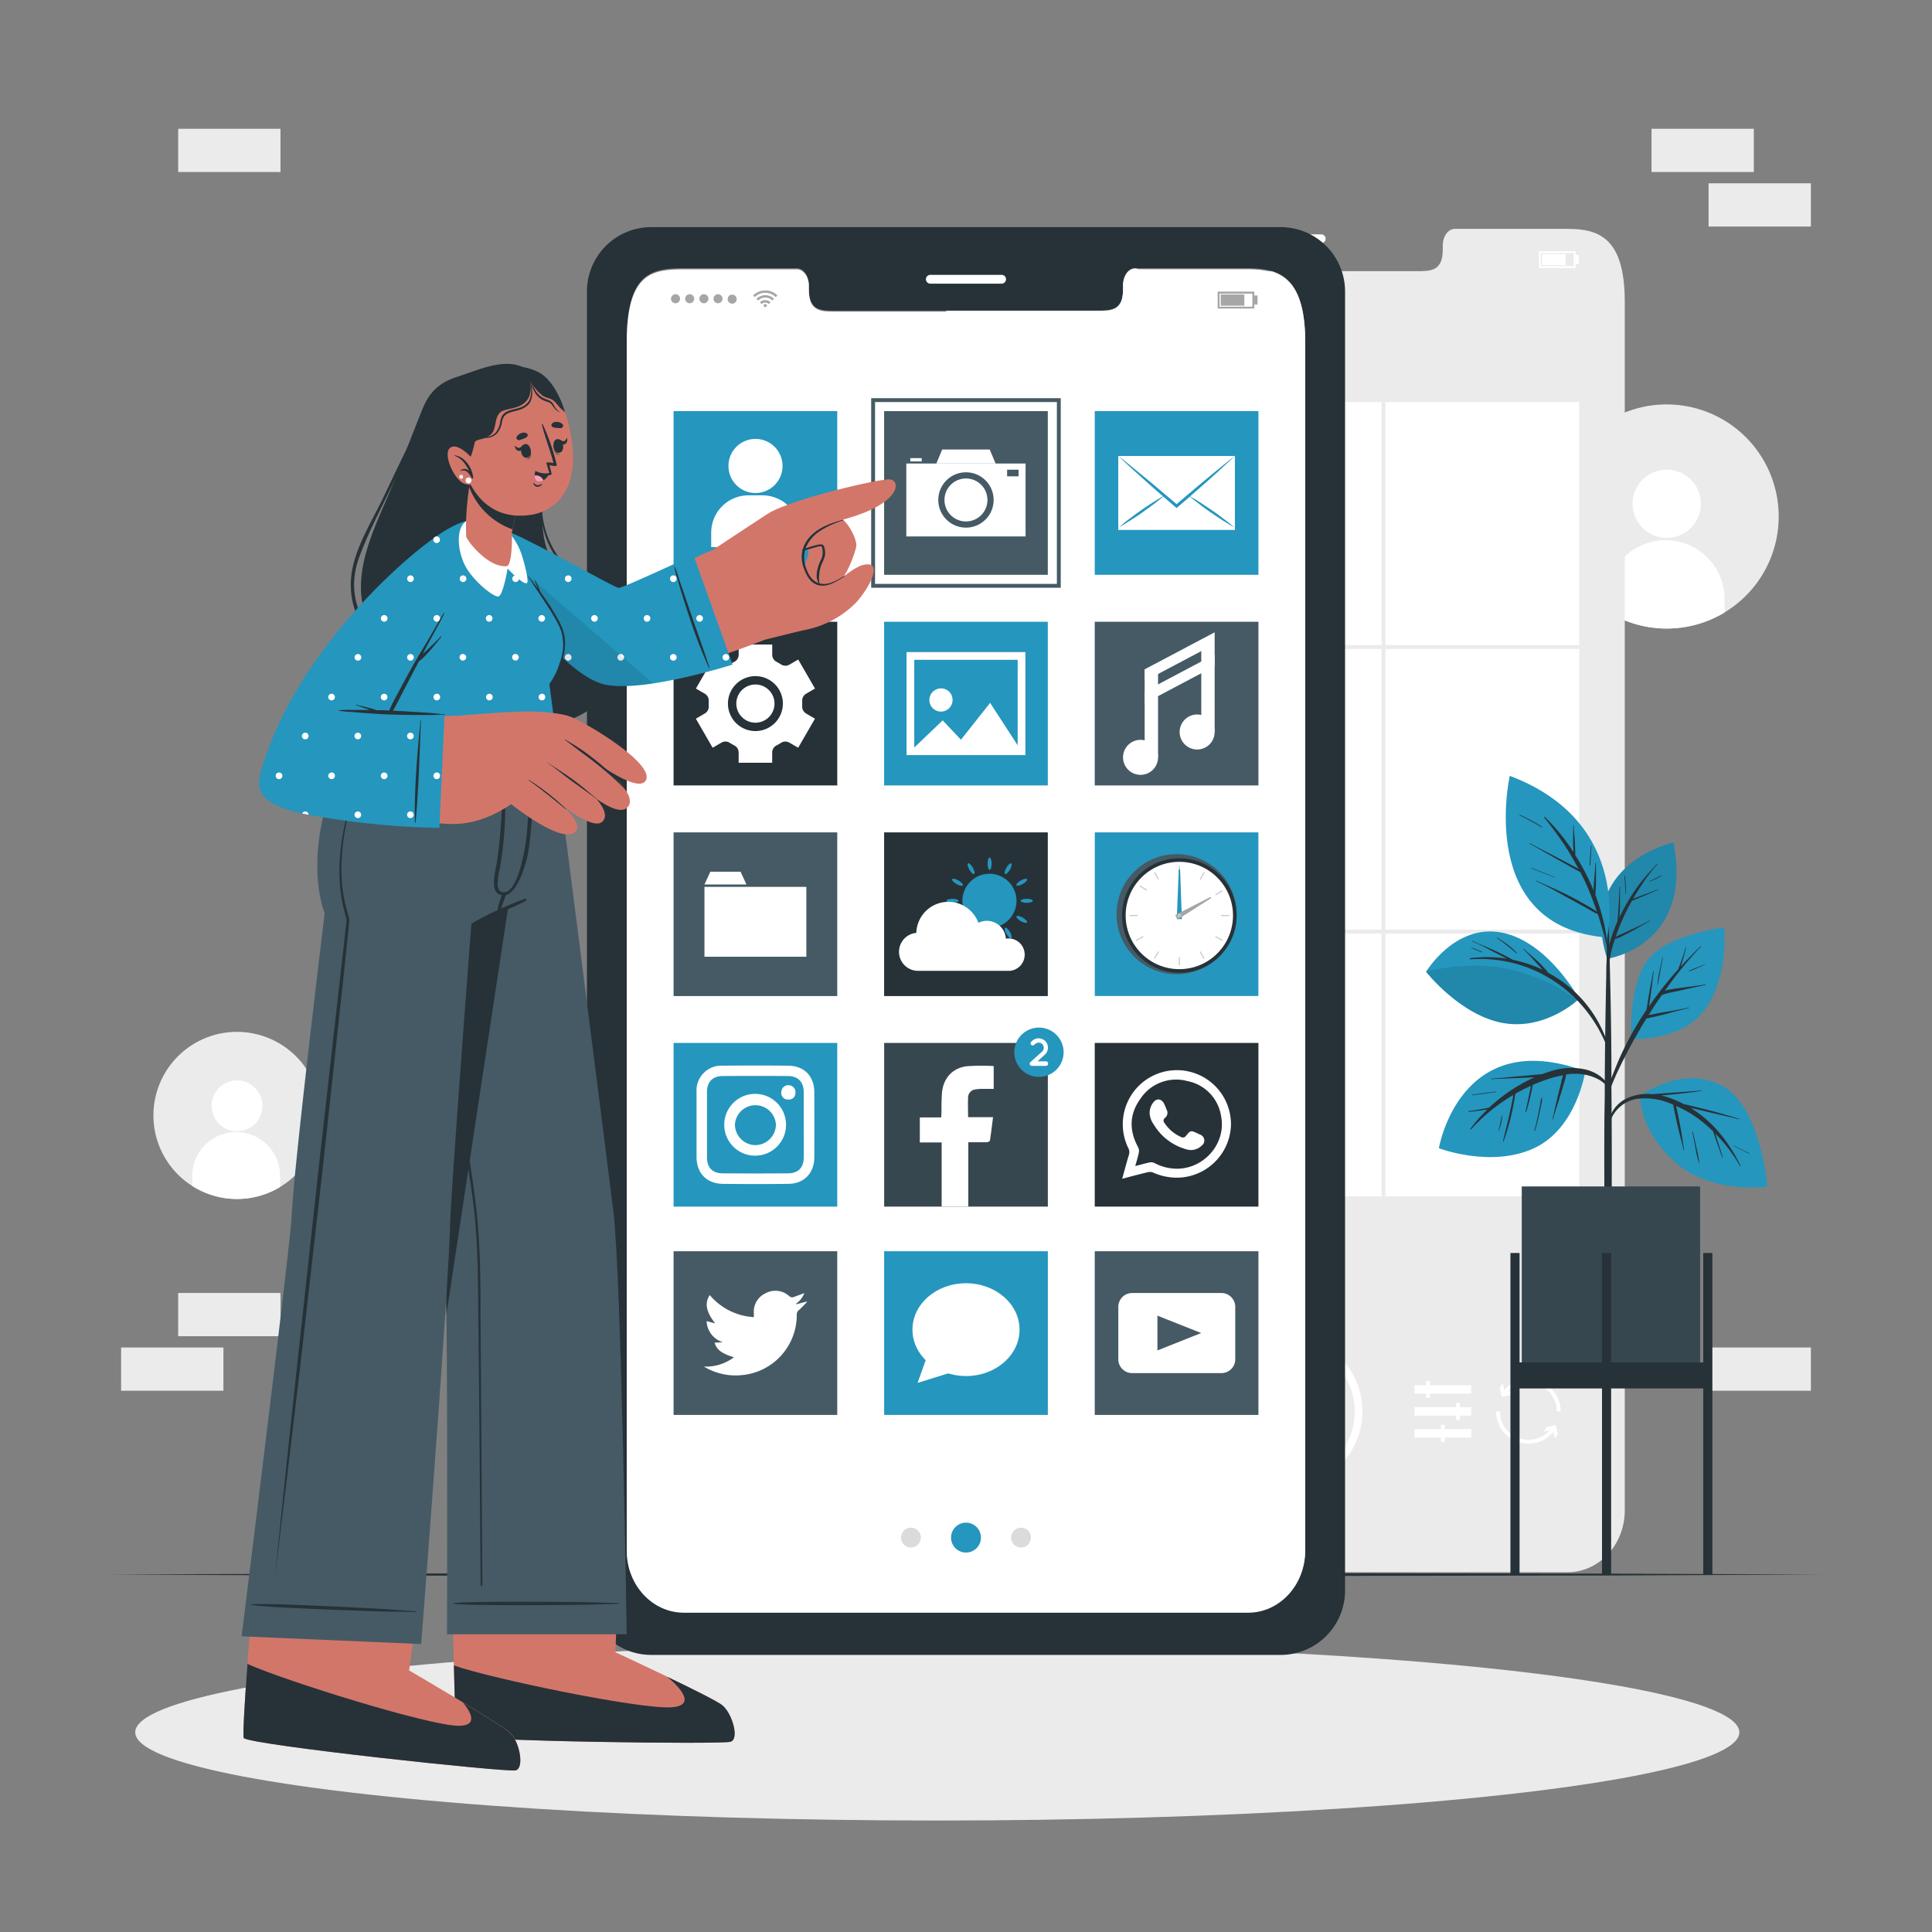 <svg xmlns="http://www.w3.org/2000/svg" viewBox="0 0 500 500"><rect x="0" y="0" width="500" height="500" fill="#808080" stroke="none"/><g id="freepik--background-complete--inject-254"><rect x="46.11" y="334.62" width="26.48" height="11.19" style="fill:#ebebeb"></rect><rect x="31.34" y="348.73" width="26.48" height="11.19" style="fill:#ebebeb"></rect><rect x="258.21" y="150.47" width="26.48" height="11.19" style="fill:#ebebeb"></rect><rect x="243.44" y="164.58" width="26.48" height="11.19" style="fill:#ebebeb"></rect><rect x="228.73" y="150.47" width="26.48" height="11.19" style="fill:#ebebeb"></rect><rect x="442.18" y="348.73" width="26.48" height="11.19" style="fill:#ebebeb"></rect><rect x="427.41" y="33.33" width="26.48" height="11.19" style="fill:#ebebeb"></rect><rect x="442.18" y="47.44" width="26.48" height="11.19" style="fill:#ebebeb"></rect><rect x="46.11" y="33.33" width="26.48" height="11.19" style="fill:#ebebeb"></rect><path d="M446.27,158.52a29,29,0,0,1-43.19-18.29,29,29,0,1,1,43.19,18.29Z" style="fill:#ebebeb"></path><path d="M440.18,130.47a8.83,8.83,0,1,1-8.72-8.93A8.84,8.84,0,0,1,440.18,130.47Z" style="fill:#fff"></path><path d="M446.31,154.88l0,3.64a29,29,0,0,1-30.49-.38l0-3.62a15.25,15.25,0,0,1,30.49.36Z" style="fill:#fff"></path><path d="M72.46,307.2a21.62,21.62,0,1,1,9.93-23.41A21.56,21.56,0,0,1,72.46,307.2Z" style="fill:#ebebeb"></path><path d="M67.92,286.27a6.58,6.58,0,1,1-6.5-6.66A6.59,6.59,0,0,1,67.92,286.27Z" style="fill:#fff"></path><path d="M72.49,304.48l0,2.72a21.6,21.6,0,0,1-22.74-.28l0-2.71a11.37,11.37,0,0,1,22.74.27Z" style="fill:#fff"></path><path d="M420.49,78.11V390.89c0,8.84-6.62,16-14.79,16h-146c-8.18,0-14.8-7.15-14.8-16V78.11c0-18,6.62-18.88,14.8-18.88H289c1.69,0,3.08,1.93,3.08,4.32v1c0,5.61,3.07,5.63,6.84,5.63h67.62c3.8,0,6.85,0,6.85-5.63v-1c0-2.39,1.37-4.32,3.1-4.32H405.7C413.87,59.23,420.49,61.62,420.49,78.11Z" style="fill:#ebebeb"></path><path d="M341.93,62.93H323.48a1.14,1.14,0,0,1-1.14-1.14h0a1.14,1.14,0,0,1,1.14-1.14h18.45a1.14,1.14,0,0,1,1.14,1.14h0A1.14,1.14,0,0,1,341.93,62.93Z" style="fill:#fff"></path><g id="freepik--u5Zjqx--inject-254"><path d="M284.36,66l-.28.28a1.21,1.21,0,0,0-.16.16,3.85,3.85,0,0,0-5.45,0l-.15-.16L278,66h0l0,0,.36-.31a4,4,0,0,1,.82-.53,4.32,4.32,0,0,1,1.1-.37l.55-.07h.48l.37,0a4.29,4.29,0,0,1,1,.24,3.51,3.51,0,0,1,.68.32,4.18,4.18,0,0,1,.65.45l.3.27Z" style="fill:#fff"></path><path d="M279.37,67.3l-.45-.44a3.22,3.22,0,0,1,4.55,0l-.45.44a2.6,2.6,0,0,0-3.65,0Z" style="fill:#fff"></path><path d="M282.57,67.75c-.14.15-.29.29-.44.44a1.31,1.31,0,0,0-.94-.38,1.27,1.27,0,0,0-.93.39l-.45-.45A1.94,1.94,0,0,1,282.57,67.75Z" style="fill:#fff"></path><path d="M281.6,68.6a.41.41,0,1,1-.41-.4A.4.4,0,0,1,281.6,68.6Z" style="fill:#fff"></path></g><path d="M256.81,66.83A1.17,1.17,0,1,1,258,68,1.16,1.16,0,0,1,256.81,66.83Z" style="fill:#fff"></path><path d="M260.47,66.83A1.17,1.17,0,1,1,261.64,68,1.17,1.17,0,0,1,260.47,66.83Z" style="fill:#fff"></path><path d="M264.14,66.83A1.17,1.17,0,1,1,265.3,68,1.16,1.16,0,0,1,264.14,66.83Z" style="fill:#fff"></path><path d="M267.8,66.83A1.17,1.17,0,1,1,269,68,1.17,1.17,0,0,1,267.8,66.83Z" style="fill:#fff"></path><path d="M271.47,66.83A1.17,1.17,0,1,1,272.63,68,1.16,1.16,0,0,1,271.47,66.83Z" style="fill:#fff"></path><path d="M407.76,69.37h-9.48V65h9.48Zm-9-.48h8.5V65.46h-8.5Z" style="fill:#fff"></path><rect x="399.07" y="65.73" width="6.11" height="2.9" style="fill:#fff"></rect><rect x="407.76" y="66" width="0.84" height="2.35" style="fill:#fff"></rect><circle cx="332.7" cy="365.27" r="14.87" style="fill:#fff"></circle><path d="M332.7,385.15a19.89,19.89,0,1,1,19.89-19.88A19.9,19.9,0,0,1,332.7,385.15Zm0-37.77a17.89,17.89,0,1,0,17.89,17.89A17.91,17.91,0,0,0,332.7,347.38Z" style="fill:#fff"></path><rect x="256.69" y="104.05" width="152.03" height="205.57" style="fill:#fff"></rect><rect x="306.87" y="104.05" width="1" height="205.57" style="fill:#ebebeb"></rect><rect x="357.55" y="104.05" width="1" height="205.57" style="fill:#ebebeb"></rect><rect x="256.69" y="166.95" width="152.03" height="1" style="fill:#ebebeb"></rect><rect x="256.69" y="240.6" width="152.03" height="1" style="fill:#ebebeb"></rect><circle cx="270.32" cy="365.27" r="8.31" transform="translate(-147.44 544.08) rotate(-76.67)" style="fill:#fff"></circle><rect x="366.06" y="358.5" width="14.7" height="2.18" style="fill:#fff"></rect><rect x="366.06" y="364.18" width="14.7" height="2.18" style="fill:#fff"></rect><rect x="366.06" y="369.85" width="14.7" height="2.18" style="fill:#fff"></rect><rect x="369.03" y="357.4" width="1" height="4.38" style="fill:#fff"></rect><rect x="376.84" y="363.08" width="1" height="4.38" style="fill:#fff"></rect><rect x="372.91" y="368.75" width="1" height="4.38" style="fill:#fff"></rect><path d="M403.91,365.27h-1a7.37,7.37,0,0,0-7.36-7.37,7.29,7.29,0,0,0-5.9,3l-.81-.6a8.37,8.37,0,0,1,15.07,5Z" style="fill:#fff"></path><polygon points="391.77 359.84 389.42 360.32 388.93 357.98 388.14 359.18 388.63 361.53 390.98 361.04 391.77 359.84" style="fill:#fff"></polygon><path d="M395.55,373.63a8.38,8.38,0,0,1-8.37-8.36h1a7.37,7.37,0,0,0,13.43,4.19l.82.57A8.4,8.4,0,0,1,395.55,373.63Z" style="fill:#fff"></path><polygon points="399.53 370.56 401.86 369.99 402.43 372.31 403.17 371.08 402.6 368.76 400.27 369.33 399.53 370.56" style="fill:#fff"></polygon></g><g id="freepik--Shadow--inject-254"><ellipse cx="242.57" cy="448.32" rx="207.57" ry="22.83" style="fill:#ebebeb"></ellipse></g><g id="freepik--Floor--inject-254"><polygon points="27.88 407.49 83.41 407.25 138.94 407.16 250 406.99 361.06 407.16 416.59 407.25 472.12 407.49 416.59 407.74 361.06 407.82 250 407.99 138.94 407.82 83.41 407.74 27.88 407.49" style="fill:#263238"></polygon></g><g id="freepik--Plant--inject-254"><path d="M415.93,248.13S438.31,245,433.08,218C433.08,218,408.07,223.59,415.93,248.13Z" style="fill:#2596BE"></path><path d="M415.93,248.13S438.31,245,433.08,218C433.08,218,408.07,223.59,415.93,248.13Z" style="opacity:0.1"></path><path d="M417.06,242.49c.44-1.37.95-2.71,1.52-4,0-.17.05-.34.06-.51l.09-1.11c.07-.81.12-1.62.16-2.42.1-1.62.2-3.23.23-4.85a.07.07,0,1,1,.13,0c0,1.62,0,3.24,0,4.85,0,.81-.08,1.62-.13,2.43,0,.17,0,.35,0,.53a48.23,48.23,0,0,1,4.49-7.67c.77-1.08,1.58-2.11,2.45-3.11s1.83-2,2.73-3c.06-.07.16,0,.1.1a40.18,40.18,0,0,0-4.32,5.73c-.68,1-1.32,2.09-1.93,3.16l.21-.08.8-.32c.6-.23,1.21-.47,1.82-.69l3.61-1.34c.07,0,.12.1,0,.12-1.19.48-2.36,1-3.54,1.49l-1.73.74-.88.37a3.16,3.16,0,0,1-.59.2c-.45.82-.9,1.63-1.31,2.46a58,58,0,0,0-2.74,6.45c0,.15-.1.31-.16.46a12.38,12.38,0,0,1,1.84-.88l2.31-1.06c1.57-.72,3.13-1.45,4.64-2.3.07,0,.14.08.06.12-1.54.84-3,1.73-4.58,2.57-.77.42-1.55.82-2.34,1.21a7.22,7.22,0,0,1-2.1.84,26.52,26.52,0,0,0-1.47,6.35c-.25,3-.22,6.13-.29,9.2,0,.05-.08.05-.08,0-.22-2.77-.35-5.58-.36-8.37A24.23,24.23,0,0,1,417.06,242.49Z" style="fill:#263238"></path><path d="M420.51,226.6a27.07,27.07,0,0,1,.22,4.76,0,0,0,1,1-.07,0c-.09-1.58-.1-3.15-.29-4.73C420.36,226.55,420.5,226.51,420.51,226.6Z" style="fill:#263238"></path><path d="M426.91,228a17,17,0,0,0,2.87-1.41.07.07,0,1,1,.07.12,11.13,11.13,0,0,1-2.91,1.39A.05.05,0,0,1,426.91,228Z" style="fill:#263238"></path><path d="M415.21,291c0-2.47.07-4.94.1-7.42,0-8.21.11-16.43.26-24.64q.18-9.78.45-19.56a.11.11,0,0,1,.06-.09l0-5.34s.05-.07.11-.07.1,0,.1.07c0,1.79,0,3.57,0,5.35,0,0,.05,0,.05.08.33,11.61.62,23.22.69,34.83,0,2.36,0,4.72,0,7.08q.12,11.35.09,22.7c0,1.21,0,2.41,0,3.62,0,6.92-.07,13.85-.07,20.77,0,.38-.41.56-.85.58s-1-.18-1-.61c0-7.63,0-15.27,0-22.91Q415.17,298.26,415.21,291Z" style="fill:#263238"></path><path d="M424.56,283.52s10.77-8,21-2.59,11.82,26.17,11.82,26.17-15,2.15-24.46-6.85C423.81,291.58,424.56,283.52,424.56,283.52Z" style="fill:#2596BE"></path><path d="M421.63,284a12.79,12.79,0,0,1,6.23-.81,8.43,8.43,0,0,1,1.32-.13l1.52-.12,3.14-.22c2.12-.16,4.25-.29,6.37-.5.08,0,.1.13,0,.14-2.1.26-4.19.56-6.29.77-1.08.11-2.17.23-3.25.3l-.79.08q.48.11,1,.24a25.09,25.09,0,0,1,4.88,2c.84.15,1.69.39,2.52.58,1.33.32,2.66.66,4,1,2.62.68,5.2,1.45,7.8,2.21.08,0,0,.15,0,.13-2.59-.64-5.2-1.22-7.8-1.84l-3.78-.9-1-.23a31.46,31.46,0,0,1,7.65,6.65,41.75,41.75,0,0,1,5.32,8.39c0,.08-.07.15-.12.07a40.71,40.71,0,0,0-6.43-8.44c0,.14.09.28.14.43.2.63.4,1.26.59,1.9.4,1.27.81,2.53,1.19,3.81,0,.08-.11.11-.14,0-.45-1.23-.88-2.47-1.32-3.7l-.63-1.82-.33-.95-.1-.28a38,38,0,0,0-3.82-3.26,29.75,29.75,0,0,0-5.72-3.28c0,.19.08.38.11.56.11.49.22,1,.32,1.47.21,1,.41,2,.61,3.06.4,2.09.65,4.2,1.05,6.28a.07.07,0,0,1-.14,0c-.48-2.09-1.1-4.15-1.57-6.26-.23-1.05-.47-2.1-.69-3.15l-.3-1.48c-.05-.27-.12-.54-.15-.82l-.58-.24a16.94,16.94,0,0,0-9-1.23,8.81,8.81,0,0,0-6.48,5.19c-.1.24-.47.09-.42-.15A8.36,8.36,0,0,1,421.63,284Z" style="fill:#263238"></path><path d="M438.11,292.88c.3,1.37.61,2.73.91,4.1a30,30,0,0,1,.75,4c0,.05-.07.05-.09,0a30.6,30.6,0,0,1-.91-4c-.27-1.35-.53-2.7-.79-4C438,292.83,438.09,292.8,438.11,292.88Z" style="fill:#263238"></path><path d="M448.52,296.35c1.37.7,2.7,1.49,4.14,2.06.09,0,0,.17-.06.12a42.05,42.05,0,0,1-4.11-2.13S448.49,296.33,448.52,296.35Z" style="fill:#263238"></path><path d="M422.14,268.87s13.16.84,19.28-7.84S446.17,240,446.17,240s-13.82,1.68-19.31,7.91S422.14,268.87,422.14,268.87Z" style="fill:#2596BE"></path><path d="M416,281.85c.46-1.41,1-2.8,1.56-4.18s1.05-2.64,1.63-3.94a83,83,0,0,1,4-7.75c.93-1.6,1.92-3.16,2.95-4.69,0-.23.06-.46.1-.7l.18-1.22c.13-.83.28-1.66.42-2.49.3-1.82.68-3.63,1-5.45,0-.08.15-.08.14,0-.26,1.79-.44,3.6-.7,5.4-.12.88-.24,1.76-.37,2.64l-.15,1a92.92,92.92,0,0,1,6.51-8.44c.32-.37.64-.72,1-1.08,0-.1.08-.2.12-.3.1-.25.2-.5.29-.75l.57-1.57c.37-1,.7-2.07,1-3.13,0-.09.15,0,.13,0-.27,1.08-.55,2.16-.86,3.22-.15.52-.32,1-.5,1.53a2.77,2.77,0,0,0-.1.26c1.68-1.84,3.44-3.6,5.21-5.35.06-.06.16,0,.09.1a95.54,95.54,0,0,0-9.32,11.42c.32-.1.65-.18,1-.25,1-.19,2-.34,3.06-.47,2.15-.27,4.28-.54,6.42-.88a.07.07,0,0,1,0,.14c-2,.4-4.06.86-6.08,1.32-1,.22-1.92.41-2.88.6a18.45,18.45,0,0,0-2.31.66c-.21.3-.43.6-.64.91-1,1.4-1.89,2.84-2.8,4.28l1.34-.26c1-.2,2-.38,3.06-.55,2-.33,4-.68,6-1.13a.07.07,0,0,1,0,.13c-2,.47-4,1-6,1.56-1,.25-1.94.49-2.91.7l-1.46.32a3.41,3.41,0,0,1-.6.1q-2.88,4.68-5.39,9.57c-.74,1.43-1.44,2.87-2.13,4.33s-1.3,3-1.95,4.54C416.34,282.31,415.86,282.18,416,281.85Z" style="fill:#263238"></path><path d="M429.43,251.61c.25-1.26.52-2.51.8-3.76,0-.08.15,0,.13,0-.25,1.23-.49,2.47-.71,3.71a35.28,35.28,0,0,1-.75,3.68s0,0,0,0A26.67,26.67,0,0,1,429.43,251.61Z" style="fill:#263238"></path><path d="M437.11,251.24c.61-.3,1.26-.55,1.89-.79l1-.39.51-.21a2.09,2.09,0,0,0,.55-.24c.1-.08.17.1.07.11a2.83,2.83,0,0,0-.57.23l-.49.23-1,.43a17.86,17.86,0,0,1-1.95.76C437.08,251.4,437,251.28,437.11,251.24Z" style="fill:#263238"></path><path d="M408.67,258.52s-8-14.88-20.08-17.18-19.53,10.16-19.53,10.16,8.83,11.29,19.95,13.26S408.67,258.52,408.67,258.52Z" style="fill:#2596BE"></path><path d="M380.47,248a32.88,32.88,0,0,1,9.5.11l-.54-.29-2.69-1.38c-1.86-1-3.74-2-5.69-2.78a.07.07,0,1,1,.06-.13c1.9.89,3.86,1.63,5.76,2.5.95.44,1.89.89,2.81,1.38.6.32,1.26.62,1.85,1a33.49,33.49,0,0,1,7.7,2.56l-1.51-1.65c-1.13-1.24-2.24-2.54-3.48-3.66-.07-.06,0-.16.09-.1,1.27,1.16,2.61,2.22,3.84,3.42.6.58,1.17,1.18,1.72,1.8.28.31.56.63.82,1A31.95,31.95,0,0,1,417,273.68c0,.09-.11.13-.13.05a36.63,36.63,0,0,0-8.91-15.07,35,35,0,0,0-16.23-9.4,35.52,35.52,0,0,0-11.2-1A.12.12,0,0,1,380.47,248Z" style="fill:#263238"></path><path d="M369.06,251.5s8.83,11.29,20,13.26c8.48,1.5,15.45-2.92,18.29-5.1l.61-1s-5.74-4.84-16.59-7.63S369.06,251.5,369.06,251.5Z" style="opacity:0.1"></path><path d="M387.51,242.7a29.79,29.79,0,0,1,2.69,1.78,17.5,17.5,0,0,1,2.33,2.14c.07.07,0,.16-.1.1-.8-.7-1.61-1.4-2.45-2.06a24.26,24.26,0,0,0-2.55-1.84C387.36,242.77,387.43,242.66,387.51,242.7Z" style="fill:#263238"></path><path d="M380.86,245.22l1.35.54,1.35.56c.1,0,.05.19-.05.15l-1.35-.54-1.34-.58C380.74,245.32,380.78,245.19,380.86,245.22Z" style="fill:#263238"></path><path d="M410.26,277.24S408.13,292,397,297.16s-24.62,0-24.62,0S377.73,265.23,410.26,277.24Z" style="fill:#2596BE"></path><path d="M380.05,287.56c1-.11,2.05-.29,3.06-.47l1.49-.28.78-.16c.3-.28.59-.56.9-.83a45,45,0,0,1,6.79-4.92,37.05,37.05,0,0,1,4.06-2.09h-.21l-3.65.16c-2.44.11-4.87.16-7.3.32-.09,0-.09-.13,0-.14,2.44-.16,4.87-.43,7.31-.64l3.55-.32,1.83-.16.47-.05c.63-.23,1.27-.46,1.91-.66a17.29,17.29,0,0,1,9.4-.51c2.79.71,5.58,2.54,6.3,5.48,0,.11-.13.18-.17.07-1-2.46-3.77-3.69-6.24-4.21a14.85,14.85,0,0,0-5-.09,12.77,12.77,0,0,1-.56,2.23c-.31,1-.61,2.08-.93,3.11-.63,2.07-1.32,4.13-1.93,6.2a.07.07,0,1,1-.13,0c.51-2.07.95-4.16,1.44-6.23.25-1,.51-2,.76-3a16.76,16.76,0,0,1,.56-2.1,25.13,25.13,0,0,0-2.88.68,41.5,41.5,0,0,0-5,1.84c-.16,1.05-.4,2.09-.64,3.13-.3,1.3-.64,2.59-1.05,3.87a.07.07,0,0,1-.13,0c0-.08,0-.16,0-.24h0c.25-1.21.52-2.41.77-3.62.21-1,.4-1.95.61-2.92-1.38.62-2.74,1.3-4.05,2.05,0,.3-.1.61-.14.88-.08.51-.17,1-.27,1.52-.2,1.14-.43,2.27-.7,3.39a54.46,54.46,0,0,1-1.91,6.42.1.1,0,0,1,0,.09l-.07.07c0,.06-.12,0-.11-.07.51-2.18,1.1-4.35,1.58-6.55.24-1.09.48-2.19.7-3.29.11-.55.21-1.1.32-1.65,0-.16.05-.33.07-.5a48.49,48.49,0,0,0-4.32,2.89,47.22,47.22,0,0,0-6.61,6c-.08.09-.24,0-.16-.13a38.59,38.59,0,0,1,2.64-3.22c.56-.6,1.14-1.18,1.73-1.75l-.18,0-1.57.23c-1,.14-2.05.24-3.08.36C380,287.71,380,287.57,380.05,287.56Z" style="fill:#263238"></path><path d="M387.85,292.57h0c0-.13,0-.26.07-.39s.11-.32.13-.48h0c.23-1,.43-2,.6-3,0-.07.13-.05.12,0a11.86,11.86,0,0,1-.84,3.85,0,0,0,0,1-.08,0Z" style="fill:#263238"></path><path d="M397.14,292.33a.07.07,0,0,1,.07-.06c.31-1.31.61-2.62.88-3.93l.42-2.08c.07-.37.14-.75.2-1.12a3.47,3.47,0,0,1,.24-1,.07.07,0,0,1,.13,0,6.72,6.72,0,0,1-.28,2c-.14.72-.28,1.44-.44,2.16-.32,1.45-.68,2.9-1.09,4.34a.08.08,0,0,1-.15,0Z" style="fill:#263238"></path><path d="M381.07,283.31c2-.27,4.05-.57,6.08-.81.09,0,.12.12,0,.13-2,.3-4.05.55-6.08.82C381,283.46,381,283.32,381.07,283.31Z" style="fill:#263238"></path><path d="M415.94,242.63s6.79-29.79-25.21-41.84C390.73,200.79,381.86,240,415.94,242.63Z" style="fill:#2596BE"></path><path d="M409,225.74l-.35-.21c-.6-.33-1.2-.68-1.81-1l-3.71-2.08c-2.44-1.37-4.85-2.79-7.31-4.12a.07.07,0,0,1,.07-.12c2.46,1.34,5,2.59,7.45,3.9l3.67,1.94,1.5.8c-1.07-2-2.21-4-3.47-5.93-1.67-2.55-3.5-5-5.41-7.36a.11.11,0,0,1,.16-.15,50.56,50.56,0,0,1,7.4,9.08c0-.11,0-.22,0-.32,0-.74-.06-1.48-.07-2.22,0-1.45.05-2.91,0-4.36,0-.09.13-.09.13,0,.06,1.43.24,2.86.32,4.29,0,.71.07,1.43.09,2.14,0,.39.05.83,0,1.25.66,1.05,1.3,2.11,1.89,3.19a56,56,0,0,1,2.87,6q0-1.11.12-2.22c.09-1.63.29-3.26.36-4.89,0-.09.14-.08.14,0,0,1.64,0,3.27,0,4.9,0,.82-.05,1.63-.11,2.44,0,.3,0,.61-.05.91a53.56,53.56,0,0,1,2.41,8.19,87.61,87.61,0,0,1,1.2,9s0,0,0,0a48,48,0,0,0-1.7-8c-.39-1.4-.81-2.8-1.26-4.19-1.33-.63-2.61-1.41-3.89-2.12l-4-2.2c-2.67-1.46-5.34-3-8.09-4.25-.08,0,0-.15.07-.11,2.79,1.26,5.6,2.46,8.34,3.84,1.37.68,2.71,1.42,4,2.17,1.11.62,2.25,1.25,3.31,2-.31-.93-.63-1.85-1-2.76C411.35,230.59,410.26,228.13,409,225.74Z" style="fill:#263238"></path><path d="M411.73,218.93c0-.09.15-.09.14,0-.12,1.7-.17,3.4-.35,5.09,0,.1-.16.1-.15,0C411.43,222.32,411.61,220.63,411.73,218.93Z" style="fill:#263238"></path><path d="M396.39,224.62c2,.8,4,1.57,6,2.4,0,0,0,.12,0,.09-2-.75-4-1.58-6-2.36C396.27,224.71,396.31,224.58,396.39,224.62Z" style="fill:#263238"></path><path d="M393.35,210.88a52.77,52.77,0,0,1,5.69,3.05.08.08,0,0,1-.09.14c-1.86-1.08-3.75-2.12-5.68-3.08C393.19,211,393.27,210.84,393.35,210.88Z" style="fill:#263238"></path><rect x="393.83" y="307.05" width="46.16" height="48.66" transform="translate(833.82 662.76) rotate(180)" style="fill:#37474f"></rect><rect x="440.8" y="324.27" width="2.36" height="83.34" style="fill:#263238"></rect><rect x="390.9" y="324.27" width="2.36" height="83.34" style="fill:#263238"></rect><rect x="414.6" y="324.27" width="2.36" height="83.34" style="fill:#263238"></rect><rect x="392.08" y="352.59" width="49.9" height="6.74" transform="translate(834.07 711.92) rotate(180)" style="fill:#263238"></rect></g><g id="freepik--Device--inject-254"><path d="M331.58,58.78H168.4a16.66,16.66,0,0,0-16.5,16.81V411.48a16.66,16.66,0,0,0,16.5,16.81H331.58a16.68,16.68,0,0,0,16.52-16.81V75.59A16.67,16.67,0,0,0,331.58,58.78Zm6.19,342.32c0,8.84-6.62,16-14.78,16H177c-8.18,0-14.8-7.15-14.8-16V88.32c0-18,6.62-18.89,14.8-18.89h29.25c1.7,0,3.09,1.93,3.09,4.33v1c0,5.61,3.07,5.63,6.83,5.63H283.8c3.8,0,6.85,0,6.85-5.63v-1c0-2.4,1.37-4.33,3.1-4.33H323c8.16,0,14.78,2.4,14.78,18.89Z" style="fill:#263238"></path><path d="M337.78,88.6V401.37c0,8.84-6.62,16-14.78,16H177c-8.18,0-14.8-7.15-14.8-16V88.6c0-18,6.62-18.89,14.8-18.89h29.25c1.7,0,3.09,1.93,3.09,4.32v1c0,5.6,3.07,5.62,6.83,5.62h67.62c3.8,0,6.85,0,6.85-5.62V74c0-2.39,1.37-4.32,3.1-4.32H323C331.16,69.71,337.78,72.1,337.78,88.6Z" style="fill:#fff"></path><path d="M259.22,73.41H240.77a1.14,1.14,0,0,1-1.14-1.14h0a1.14,1.14,0,0,1,1.14-1.14h18.45a1.14,1.14,0,0,1,1.14,1.14h0A1.14,1.14,0,0,1,259.22,73.41Z" style="fill:#fff"></path><g id="freepik--u5zjqx--inject-254"><path d="M201.21,76.46l-.28.28-.16.16a3.85,3.85,0,0,0-5.45,0l-.15-.16a3.7,3.7,0,0,1-.28-.28h0l0,0,.36-.31a4.42,4.42,0,0,1,.82-.53,4.32,4.32,0,0,1,1.1-.37l.55-.07h.47l.38,0a4.29,4.29,0,0,1,1,.24,4.66,4.66,0,0,1,1.33.77l.3.27Z" style="fill:#a6a6a6"></path><path d="M196.22,77.79l-.45-.45a3.23,3.23,0,0,1,1.82-.91,3.19,3.19,0,0,1,2.73.91l-.45.44A2.55,2.55,0,0,0,198,77,2.49,2.49,0,0,0,196.22,77.79Z" style="fill:#a6a6a6"></path><path d="M199.42,78.23l-.44.45a1.32,1.32,0,0,0-1.87,0l-.45-.44A2,2,0,0,1,199.42,78.23Z" style="fill:#a6a6a6"></path><path d="M198.44,79.08a.4.4,0,1,1-.4-.4A.4.4,0,0,1,198.44,79.08Z" style="fill:#a6a6a6"></path></g><path d="M173.66,77.31a1.17,1.17,0,1,1,1.16,1.17A1.16,1.16,0,0,1,173.66,77.31Z" style="fill:#a6a6a6"></path><path d="M177.32,77.31a1.17,1.17,0,1,1,1.17,1.17A1.17,1.17,0,0,1,177.32,77.31Z" style="fill:#a6a6a6"></path><path d="M181,77.31a1.17,1.17,0,1,1,1.16,1.17A1.16,1.16,0,0,1,181,77.31Z" style="fill:#a6a6a6"></path><path d="M184.65,77.31a1.17,1.17,0,1,1,1.17,1.17A1.16,1.16,0,0,1,184.65,77.31Z" style="fill:#a6a6a6"></path><path d="M188.32,77.31a1.17,1.17,0,0,1,2.33,0,1.17,1.17,0,1,1-2.33,0Z" style="fill:#a6a6a6"></path><path d="M324.61,79.85h-9.48V75.46h9.48Zm-9-.48h8.5V76h-8.5Z" style="fill:#a6a6a6"></path><rect x="315.92" y="76.21" width="6.11" height="2.9" style="fill:#a6a6a6"></rect><rect x="324.61" y="76.48" width="0.84" height="2.35" style="fill:#a6a6a6"></rect><rect x="174.32" y="269.91" width="42.36" height="42.36" style="fill:#2596BE"></rect><path d="M210.74,282.67c0-4.15-2.61-6.83-6.72-6.87q-8.53-.09-17.07,0a6.4,6.4,0,0,0-6.69,6.72c0,2.84,0,5.68,0,8.52s0,5.56,0,8.34c0,4.24,2.62,6.95,6.82,7,5.62.06,11.26.07,16.88,0,4.12,0,6.76-2.75,6.78-6.85C210.77,293.91,210.76,288.28,210.74,282.67ZM208,299.57c0,2.62-1.44,4.08-4.07,4.09q-8.44.06-16.88,0c-2.64,0-4.06-1.46-4.08-4.07q0-8.52,0-17c0-2.6,1.47-4.1,4.06-4.11q8.44-.06,16.89,0c2.6,0,4.05,1.5,4.08,4.09,0,2.84,0,5.68,0,8.52S208.05,296.73,208,299.57Z" style="fill:#fff"></path><path d="M195.52,283.09a8,8,0,1,0,7.91,8.08A8,8,0,0,0,195.52,283.09Zm-.1,13.27a5.37,5.37,0,0,1-5.22-5.25,5.31,5.31,0,0,1,10.61,0A5.38,5.38,0,0,1,195.42,296.36Z" style="fill:#fff"></path><path d="M205.85,282.9a1.65,1.65,0,0,1-1.9,1.65,1.67,1.67,0,0,1-1.73-2,1.76,1.76,0,0,1,1.92-1.69A1.78,1.78,0,0,1,205.85,282.9Z" style="fill:#fff"></path><rect x="174.32" y="160.91" width="42.36" height="42.36" style="fill:#263238"></rect><path d="M208.61,184.65a2.08,2.08,0,0,1-1-1.92c0-.21,0-.43,0-.64s0-.43,0-.64a2.06,2.06,0,0,1,1-1.91l2.31-1.34-4.34-7.51-2.3,1.33a2.07,2.07,0,0,1-2.17-.08,11.27,11.27,0,0,0-1.12-.65,2.06,2.06,0,0,1-1.14-1.83V166.8h-8.68v2.66a2.06,2.06,0,0,1-1.14,1.83,11.27,11.27,0,0,0-1.12.65,2.07,2.07,0,0,1-2.17.08l-2.3-1.33-4.34,7.51,2.32,1.34a2.06,2.06,0,0,1,1,1.91c0,.21,0,.43,0,.64s0,.43,0,.64a2.05,2.05,0,0,1-1,1.91L180.09,186l4.34,7.51,2.3-1.33a2.05,2.05,0,0,1,2.16.08c.36.23.74.45,1.13.65a2.06,2.06,0,0,1,1.14,1.83v2.66h8.68v-2.66a2.06,2.06,0,0,1,1.14-1.83c.39-.2.77-.42,1.13-.65a2.05,2.05,0,0,1,2.16-.08l2.3,1.33,4.34-7.51ZM195.5,189.2a7.11,7.11,0,1,1,7.11-7.11A7.11,7.11,0,0,1,195.5,189.2Z" style="fill:#fff"></path><path d="M200.44,182.09a4.94,4.94,0,1,1-4.94-4.94A4.94,4.94,0,0,1,200.44,182.09Z" style="fill:#fff"></path><rect x="174.32" y="106.4" width="42.36" height="42.36" style="fill:#2596BE"></rect><path d="M202.52,120.59a7,7,0,1,1-7-7A7,7,0,0,1,202.52,120.59Z" style="fill:#fff"></path><path d="M193.7,128.19h3.61a9.64,9.64,0,0,1,9.64,9.64v3.77a0,0,0,0,1,0,0H184.06a0,0,0,0,1,0,0v-3.77A9.64,9.64,0,0,1,193.7,128.19Z" style="fill:#fff"></path><rect x="174.32" y="215.42" width="42.36" height="42.36" style="fill:#455a64"></rect><rect x="182.31" y="229.52" width="26.37" height="18.08" style="fill:#fff"></rect><polygon points="191.66 225.6 183.84 225.6 182.31 228.91 193.18 228.91 191.66 225.6" style="fill:#fff"></polygon><rect x="283.33" y="215.42" width="42.34" height="42.34" style="fill:#2596BE"></rect><circle cx="304.5" cy="236.59" r="15.54" style="fill:#455a64"></circle><circle cx="305.21" cy="236.93" r="14.83" transform="translate(-57.2 370.91) rotate(-58.11)" style="fill:#263238"></circle><circle cx="305.21" cy="236.93" r="13.89" style="fill:#fff"></circle><rect x="305.08" y="224.05" width="0.27" height="2.11" style="fill:#c7c7c7"></rect><rect x="299.16" y="225.63" width="0.27" height="2.11" transform="translate(-73.25 180.02) rotate(-30)" style="fill:#c7c7c7"></rect><rect x="294.83" y="229.96" width="0.27" height="2.11" transform="matrix(0.5, -0.87, 0.87, 0.5, -52.59, 370.93)" style="fill:#c7c7c7"></rect><rect x="292.33" y="236.8" width="2.11" height="0.27" style="fill:#c7c7c7"></rect><rect x="293.91" y="242.72" width="2.11" height="0.27" transform="translate(-81.9 179.98) rotate(-29.99)" style="fill:#c7c7c7"></rect><rect x="298.24" y="247.05" width="2.11" height="0.27" transform="translate(-64.26 383.22) rotate(-60.07)" style="fill:#c7c7c7"></rect><rect x="305.08" y="247.71" width="0.27" height="2.11" style="fill:#c7c7c7"></rect><rect x="310.99" y="246.13" width="0.27" height="2.11" transform="translate(-81.91 188.69) rotate(-30)" style="fill:#c7c7c7"></rect><rect x="315.33" y="241.8" width="0.27" height="2.11" transform="translate(-52.6 394.59) rotate(-59.99)" style="fill:#c7c7c7"></rect><rect x="315.99" y="236.8" width="2.11" height="0.27" style="fill:#c7c7c7"></rect><rect x="314.41" y="230.88" width="2.11" height="0.27" transform="translate(-73.24 188.64) rotate(-29.99)" style="fill:#c7c7c7"></rect><rect x="310.08" y="226.55" width="2.11" height="0.27" transform="translate(-40.67 382.97) rotate(-60.03)" style="fill:#c7c7c7"></rect><polygon points="305.41 225 305.87 237.87 304.55 237.85 305.06 225 305.41 225" style="fill:#2596BE"></polygon><polygon points="313.43 232.44 304.77 237.97 304.14 236.81 313.26 232.13 313.43 232.44" style="fill:#a6a6a6"></polygon><path d="M305.66,236.93a.45.45,0,1,1-.45-.45A.45.45,0,0,1,305.66,236.93Z" style="fill:#c7c7c7"></path><rect x="228.81" y="160.91" width="42.36" height="42.36" style="fill:#2596BE"></rect><path d="M265.37,195.42H234.61V168.76h30.76Zm-28.76-2h26.76V170.76H236.61Z" style="fill:#fff"></path><polygon points="235.61 194.42 243.96 186.43 251.52 194.42 235.61 194.42" style="fill:#fff"></polygon><polygon points="246.33 194.42 256.24 181.9 264.37 194.42 246.33 194.42" style="fill:#fff"></polygon><path d="M246.52,181.16a3,3,0,1,1-3-3A2.95,2.95,0,0,1,246.52,181.16Z" style="fill:#fff"></path><rect x="174.32" y="323.82" width="42.36" height="42.36" style="fill:#455a64"></rect><path d="M182.16,353.67a12.11,12.11,0,0,0,7.78-2.4c-3.22-1-4.5-2-5-3.79l2.16-.11a5.93,5.93,0,0,1-4.23-5.47l2.23.59c-2.34-2.93-2.81-5.21-1.42-7.33a16.1,16.1,0,0,0,11.42,5.71c0-.36,0-.64,0-.91a5.25,5.25,0,0,1,3.06-5.28,5.31,5.31,0,0,1,6.06.73,1.11,1.11,0,0,0,1.23.25l2.69-1a5.49,5.49,0,0,1-2.12,2.72l.06.16,2.67-.69.11.11c-.69.69-1.35,1.42-2.08,2.07a1.43,1.43,0,0,0-.58,1.19A15.61,15.61,0,0,1,192,355.88a15.79,15.79,0,0,1-9.27-1.89Z" style="fill:#fff"></path><rect x="283.32" y="323.82" width="42.36" height="42.36" style="fill:#455a64"></rect><path d="M316.05,334.63H293a3.58,3.58,0,0,0-3.58,3.58v13.58a3.57,3.57,0,0,0,3.58,3.57h23.1a3.57,3.57,0,0,0,3.58-3.57V338.21A3.58,3.58,0,0,0,316.05,334.63Zm-16.51,14.86v-9l11.33,4.5Z" style="fill:#fff"></path><rect x="228.82" y="323.82" width="42.36" height="42.36" style="fill:#2596BE"></rect><ellipse cx="250" cy="344.11" rx="13.86" ry="12.01" style="fill:#fff"></ellipse><polygon points="239.96 350.91 237.47 357.89 246.28 355.15 239.96 350.91" style="fill:#fff"></polygon><rect x="283.32" y="160.91" width="42.36" height="42.36" style="fill:#455a64"></rect><path d="M299.7,196a4.53,4.53,0,1,1-4.52-4.53A4.53,4.53,0,0,1,299.7,196Z" style="fill:#fff"></path><rect x="296.24" y="173.22" width="3.46" height="22.75" style="fill:#fff"></rect><path d="M314.35,189.43a4.53,4.53,0,1,1-4.53-4.52A4.53,4.53,0,0,1,314.35,189.43Z" style="fill:#fff"></path><rect x="310.89" y="166.63" width="3.46" height="22.75" style="fill:#fff"></rect><polygon points="314.35 166.68 296.24 176.26 296.24 173.22 314.35 163.64 314.35 166.68" style="fill:#fff"></polygon><polygon points="314.35 172.41 296.24 181.99 296.24 178.95 314.35 169.37 314.35 172.41" style="fill:#fff"></polygon><rect x="228.81" y="106.4" width="42.36" height="42.36" style="fill:#455a64"></rect><path d="M274.52,152.11H225.46V103.05h49.06Zm-48.06-1h47.06V104.05H226.46Z" style="fill:#455a64"></path><rect x="234.55" y="119.96" width="30.87" height="18.87" style="fill:#fff"></rect><polygon points="257.66 119.96 242.32 119.96 243.84 116.33 256.14 116.33 257.66 119.96" style="fill:#fff"></polygon><path d="M257.15,129.39a7.16,7.16,0,1,1-7.16-7.16A7.15,7.15,0,0,1,257.15,129.39Z" style="fill:#455a64"></path><path d="M255.55,129.39a5.56,5.56,0,1,1-5.56-5.56A5.56,5.56,0,0,1,255.55,129.39Z" style="fill:#fff"></path><rect x="260.64" y="121.56" width="2.97" height="1.71" style="fill:#455a64"></rect><rect x="235.59" y="118.56" width="2.94" height="0.85" style="fill:#fff"></rect><rect x="283.32" y="106.4" width="42.36" height="42.36" style="fill:#2596BE"></rect><rect x="289.41" y="118.01" width="30.18" height="19.14" style="fill:#fff"></rect><path d="M319.59,118c-1.22,1.17-2.46,2.28-3.69,3.43s-2.48,2.25-3.72,3.36l-3.92,3.44a1.14,1.14,0,0,1-.11.11l-3.48,3-.17.14-.17-.14-3.47-3-.12-.11q-2-1.71-3.92-3.45c-1.24-1.1-2.48-2.23-3.72-3.35s-2.47-2.26-3.69-3.43c1.3,1,2.57,2,3.85,3.07s2.56,2.09,3.83,3.15,2.83,2.36,4.24,3.56h0l3.17,2.69,3.17-2.69h0q2.11-1.8,4.24-3.57,1.9-1.57,3.82-3.14C317,120.06,318.29,119,319.59,118Z" style="fill:#2596BE"></path><path d="M301.37,128.23l0,0c-.15.14-.31.27-.47.4-.76.64-1.53,1.26-2.32,1.85-1,.73-2,1.44-2.93,2.13s-2,1.37-3,2-2.05,1.29-3.12,1.88c.92-.81,1.87-1.55,2.83-2.28s1.95-1.44,2.93-2.14,2-1.37,3-2c.81-.52,1.63-1,2.48-1.51.19-.12.39-.22.59-.33Z" style="fill:#2596BE"></path><path d="M319.52,136.54c-1.07-.59-2.1-1.23-3.12-1.88s-2-1.33-3-2-2-1.4-2.93-2.13c-.79-.59-1.56-1.2-2.31-1.84-.17-.14-.33-.27-.48-.41l0,0,0,0c.2.12.4.22.59.34.85.48,1.67,1,2.48,1.51,1,.65,2,1.33,3,2s2,1.4,2.93,2.14S318.6,135.73,319.52,136.54Z" style="fill:#2596BE"></path><rect x="228.81" y="215.42" width="42.36" height="42.36" style="fill:#263238"></rect><path d="M263.07,233.13a7,7,0,1,1-7-7A7,7,0,0,1,263.07,233.13Z" style="fill:#2596BE"></path><path d="M256.64,223.52c0,.88-.24,1.59-.53,1.59s-.52-.71-.52-1.59.23-1.58.52-1.58S256.64,222.65,256.64,223.52Z" style="fill:#2596BE"></path><path d="M251.76,224.55c.44.76.59,1.49.34,1.63s-.81-.35-1.24-1.11-.59-1.49-.34-1.63S251.33,223.79,251.76,224.55Z" style="fill:#2596BE"></path><path d="M248.06,227.87c.75.44,1.25,1,1.11,1.25s-.88.1-1.64-.34-1.25-1-1.11-1.25S247.3,227.44,248.06,227.87Z" style="fill:#2596BE"></path><ellipse cx="246.51" cy="233.13" rx="1.58" ry="0.52" style="fill:#2596BE"></ellipse><path d="M247.53,237.48c.76-.44,1.49-.59,1.64-.34s-.36.81-1.11,1.24-1.49.59-1.64.34S246.78,237.91,247.53,237.48Z" style="fill:#2596BE"></path><path d="M250.86,241.18c.43-.75,1-1.25,1.24-1.1s.1.87-.34,1.63-1,1.25-1.24,1.11S250.42,241.94,250.86,241.18Z" style="fill:#2596BE"></path><ellipse cx="256.11" cy="242.73" rx="0.52" ry="1.58" style="fill:#2596BE"></ellipse><path d="M260.46,241.71c-.44-.76-.59-1.49-.34-1.63s.81.35,1.25,1.1.59,1.49.34,1.64S260.9,242.47,260.46,241.71Z" style="fill:#2596BE"></path><path d="M264.17,238.38c-.76-.43-1.26-1-1.11-1.24s.87-.1,1.63.34,1.26,1,1.11,1.24S264.93,238.82,264.17,238.38Z" style="fill:#2596BE"></path><ellipse cx="265.72" cy="233.13" rx="1.58" ry="0.52" style="fill:#2596BE"></ellipse><path d="M264.69,228.78c-.76.44-1.49.59-1.63.34s.35-.81,1.11-1.25,1.49-.59,1.63-.34S265.45,228.34,264.69,228.78Z" style="fill:#2596BE"></path><path d="M261.37,225.07c-.44.76-1,1.26-1.25,1.11s-.1-.87.34-1.63,1-1.25,1.25-1.11S261.81,224.32,261.37,225.07Z" style="fill:#2596BE"></path><path d="M265.19,247.07a4.2,4.2,0,0,1-3.87,4.18H237.6a4.92,4.92,0,0,1-.46-9.82,8.29,8.29,0,0,1,16.07-2.6,4.92,4.92,0,0,1,7.11,4.1,3.82,3.82,0,0,1,.68-.06A4.19,4.19,0,0,1,265.19,247.07Z" style="fill:#fff"></path><path d="M238.31,397.93a2.56,2.56,0,1,1-2.55-2.56A2.55,2.55,0,0,1,238.31,397.93Z" style="fill:#dbdbdb"></path><circle cx="250" cy="397.93" r="3.87" style="fill:#2596BE"></circle><path d="M266.8,397.93a2.56,2.56,0,1,1-2.56-2.56A2.56,2.56,0,0,1,266.8,397.93Z" style="fill:#dbdbdb"></path><rect x="228.82" y="269.91" width="42.36" height="42.36" style="fill:#37474f"></rect><path d="M243.7,295.67h-5.65v-6.49h5.54c0-.49.06-.88.06-1.26,0-1.7,0-3.42.13-5.11.35-3.72,2.64-6.35,6.32-6.86a53.67,53.67,0,0,1,7.07-.05v5.9c-.86,0-1.71,0-2.56,0a12.2,12.2,0,0,0-2.27.15,2.13,2.13,0,0,0-1.8,2.06c-.07,1.65,0,3.31,0,5.11H257c-.27,2.12-.5,4.09-.81,6.05,0,.19-.52.43-.8.44-1.55,0-3.11,0-4.79,0v16.64H243.7Z" style="fill:#fff"></path><path d="M275.26,272.31a6.38,6.38,0,1,1-6.38-6.37A6.38,6.38,0,0,1,275.26,272.31Z" style="fill:#2596BE"></path><path d="M271.24,275.3a.54.54,0,0,1-.55.55h-3.6a.56.56,0,0,1-.39-1l3-2.71a1.26,1.26,0,0,0,.42-1,1.34,1.34,0,0,0-.33-.88,1.3,1.3,0,0,0-1-.42,1.32,1.32,0,0,0-.88.33l-.32.29a.56.56,0,0,1-.74-.83l.31-.29a2.39,2.39,0,0,1,1.63-.62,2.47,2.47,0,0,1,1.8.79,2.44,2.44,0,0,1-.18,3.43l-1.91,1.73h2.16A.55.55,0,0,1,271.24,275.3Z" style="fill:#fff"></path><rect x="283.32" y="269.91" width="42.36" height="42.36" style="fill:#263238"></rect><path d="M290.42,305.06c.6-2.17,1.14-4.19,1.74-6.19a2.22,2.22,0,0,0-.17-1.78,14,14,0,1,1,26.58-5.78,14.08,14.08,0,0,1-13.22,13.45,15,15,0,0,1-6.92-1.3,2.24,2.24,0,0,0-1.33-.11C294.93,303.87,292.77,304.45,290.42,305.06Zm3.39-3.29c1.38-.35,2.54-.69,3.73-.94a2,2,0,0,1,1.23.16,12.45,12.45,0,0,0,5.63,1.47c7.19.12,13-6.55,11.62-13.56a10.9,10.9,0,0,0-8.74-9.12,11.08,11.08,0,0,0-12.11,4.53c-2.92,4-3,8.28-.61,12.62a2.22,2.22,0,0,1,.17,1.37C294.5,299.42,294.15,300.52,293.81,301.77Z" style="fill:#fff"></path><path d="M298.43,285.36c.95-1.28,2.22-1,2.89.38.26.55.32.74.57,1.37a1.69,1.69,0,0,1-.39,2.2.88.88,0,0,0-.1,1.35,9.81,9.81,0,0,0,4.23,3.58.94.94,0,0,0,1.29-.28c1.22-1.47,1.24-1.45,3-.64l.6.29a1.62,1.62,0,0,1,.45,2.89,3.91,3.91,0,0,1-3.91.95,14.22,14.22,0,0,1-8.48-6.45,5.36,5.36,0,0,1-1.06-3.16A4.59,4.59,0,0,1,298.43,285.36Z" style="fill:#fff"></path></g><g id="freepik--Character--inject-254"><path d="M102.14,124.18c-3.64,9.22-9.56,19.68-8.63,29.92.74,8,5.68,14.94,11.43,20.27,12.65,11.72,33.23,19.73,48.76,8.52,6.19-4.49,11.13-16.56,5.76-23.44-2.76-3.52-6.81-5.51-10.45-8a18.11,18.11,0,0,1-8.37-13.29c-1.49-11.25,1.88-18,4.53-28.67a7.88,7.88,0,0,0-.66-6.32,14,14,0,0,0-5-5.54,14,14,0,0,0-5.95-3.21c-4.77-1.09-10.64,1.64-15.11,3.06s-7.14,3.67-9,8.1C106.94,111.76,104.59,118,102.14,124.18Z" style="fill:#263238"></path><path d="M99.47,128.2c3.87-8.24,7.91-16.39,11.89-24.58,0-.05.11,0,.08,0-3.08,6.83-6.06,13.7-9.24,20.49s-6.76,13.29-9.28,20.19c-5.64,15.5,8.22,27.36,21.75,31.15.62.17.28,1.13-.34.94C102.56,172.72,90,164,90.82,150.06,91.27,142.47,96.3,134.94,99.47,128.2Z" style="fill:#263238"></path><path d="M144.7,108.45a.13.13,0,1,1,.25.09c-2.55,8.71-6.34,18.64-4,27.79A23.09,23.09,0,0,0,148.05,148c2.77,2.42,6.15,3.7,9.29,5.52,12.29,7.11,6.32,24.94-5.64,28.59-.25.08-.39-.35-.14-.44,8.58-3.05,14.15-12.05,11.11-21.1-2.43-7.26-11.53-8.34-16.48-13.51C135.94,136.3,140.16,120.82,144.7,108.45Z" style="fill:#263238"></path><path d="M189.09,450.76c-2.31.74-68.29-.11-70.78-1.74-1-.6-1.51-64.87-1.51-64.87l44.14.45-1.67,43s25.11,11.62,27.66,13.7S191.41,450,189.09,450.76Z" style="fill:#d3766a"></path><path d="M169.27,432.1c-.18-.05-.27-.1-.28-.15Z" style="fill:#2596BE"></path><path d="M189.09,450.76c-2.31.74-68.29-.11-70.78-1.74-.33-.21-.61-8-.84-18,9.66,3.42,48.41,11.44,56.4,10.82,7.19-.56.68-6.35-1.17-7.88,6.43,3.08,13,6.35,14.23,7.36C189.46,443.36,191.41,450,189.09,450.76Z" style="fill:#263238"></path><path d="M103.26,194.09s9.91,111.49,11.52,120c.37,1.94.61,12.48.76,26,.34,29.56.14,82.86.14,82.86h46.51s-1.38-92.36-3.44-109.35-15.22-119.53-15.22-119.53Z" style="fill:#455a64"></path><path d="M160.08,414.87c-7.25-.15-5.17-.21-12.43-.28-3.55,0-26.89-.24-30.21.31-.07,0-.07.14,0,.15,3.32.55,26.66.34,30.21.31,7.26-.07,5.18-.13,12.43-.28A.11.11,0,0,0,160.08,414.87Z" style="fill:#263238"></path><path d="M124.51,362.07l-.15-20.24c0-6.53,0-13.07-.35-19.6C123.38,309,120.7,296,118.8,283s-3.5-26.2-4.94-39.33c-1.62-14.73-3-29.49-4.56-44.24,0-.1-.17-.09-.16,0,2.19,26.33,4.64,52.65,8.28,78.82q1.36,9.77,3,19.49c1.09,6.57,2.17,13.13,2.69,19.77s.59,13,.65,19.53q.1,10.11.2,20.23c.15,15,.29,38,.44,53a.23.23,0,0,0,.45,0C124.72,396.86,124.61,375.43,124.51,362.07Z" style="fill:#263238"></path><path d="M93.45,194.09s19.72,111.49,21.33,120c.37,1.94.61,12.48.76,26v0l22.16-146.06Z" style="fill:#263238"></path><path d="M133.41,458.17c-2.38.53-68-6.5-70.31-8.35-.9-.69,4.56-64.73,4.56-64.73l43.91,4.57-5.69,42.65s23.91,13.92,26.26,16.23S135.78,457.65,133.41,458.17Z" style="fill:#d3766a"></path><path d="M115.41,437.74c-.16-.07-.25-.13-.25-.18Z" style="fill:#2596BE"></path><path d="M133.41,458.17c-2.38.53-68-6.5-70.31-8.35-.32-.25.17-8.58.94-19.19,10.27,4.56,46.58,15.81,54.43,16,5.43.11,3.41-3.5,1.36-6,5.71,3.45,11.24,6.89,12.31,8C134.46,450.84,135.78,457.65,133.41,458.17Z" style="fill:#263238"></path><path d="M109,425.48l-46.47-2s12.68-102,12.92-108.23c.35-9.32,4.82-47.77,8.57-78.91,0,0-7.12-16.85,6.2-42.32h53.4s-3.58,24.23-9.71,39.6A70.69,70.69,0,0,0,122,239.07s-5.32,69.42-5.52,78.07C116.08,334.26,109,425.48,109,425.48Z" style="fill:#455a64"></path><path d="M107.71,417c-7.24-.46-5.16-.43-12.41-.81-3.55-.18-26.86-1.38-30.2-1-.07,0-.07.14,0,.15,3.29.69,26.62,1.48,30.17,1.59,7.25.24,5.17.09,12.43.25A.11.11,0,0,0,107.71,417Z" style="fill:#263238"></path><path d="M135.89,232.59a88.21,88.21,0,0,0-13.9,6.48.15.15,0,0,0,.13.28c4.68-2,9.45-3.93,14-6.2A.31.31,0,0,0,135.89,232.59Z" style="fill:#263238"></path><path d="M137.38,200.47c0-.17-.3-.2-.3,0,0,5.56-.32,10.45-.78,15.65-.22,2.41-2.16,15.74-6.34,14.77-.7-.17-1.06-.86-1.17-1.91a16.84,16.84,0,0,1,.55-4.09c.47-2.79.84-5.59,1.08-8.41a76.16,76.16,0,0,0-.17-15.76.14.14,0,0,0-.27,0,144.1,144.1,0,0,1-1.27,21.77c-.53,3.46-2.27,8.68,1.35,9.22s6.09-8.2,6.54-10.59A80.53,80.53,0,0,0,137.38,200.47Z" style="fill:#263238"></path><path d="M130.07,231.21a21,21,0,0,0-.94,2.77,6.1,6.1,0,0,0-.39,2.27c0,.14.21.16.28.06a7.85,7.85,0,0,0,1-2.21c.31-.85.65-1.7.94-2.57A.46.46,0,0,0,130.07,231.21Z" style="fill:#263238"></path><path d="M71.08,408.77l2.74-26.65,2.84-26.64,5.82-53.27,6-53.24.76-6.65.36-3.31.09-.82a2.88,2.88,0,0,0-.13-.74l-.44-1.61A41.61,41.61,0,0,1,88,229.2a47.25,47.25,0,0,1-.07-6.73,62.79,62.79,0,0,1,2.35-13.2,95.09,95.09,0,0,1,4.68-12.55,93.08,93.08,0,0,0-4.44,12.62,62.47,62.47,0,0,0-2.1,13.16,47.61,47.61,0,0,0,.14,6.65,41.18,41.18,0,0,0,1.23,6.52l.46,1.62a3.2,3.2,0,0,1,.15.9l-.07.85L90,242.39l-.69,6.66-5.78,53.27-6.06,53.24L74.3,382.17Z" style="fill:#263238"></path><path d="M124.48,144.45c6.39,8.46,23.71,32.79,36.18,32,10.67-.72,32.05-8.89,36.6-10.62,3.54-1.34-7.44-25.41-12.44-23.61-7.95,2.84-16,9.41-24.36,10.57-3.43.48-11-6.85-30.09-15C123,134.6,120,138.53,124.48,144.45Z" style="fill:#d3766a"></path><path d="M197.54,134c4.15-.77,8.85-2,13.22-1.24s7.09,7.11,6.83,8.76-3.51,11.71-7.89,11-.5-8.19-.52-9.13,0-2.12-.85-2.16S192,145.77,192,145.77Z" style="fill:#d3766a"></path><path d="M197.72,134.6c.25,0,12.69-2.76,17.06-2s7.09,7.1,6.83,8.76-3.51,11.71-7.89,11-.5-8.2-.52-9.13,0-2.12-.85-2.17S196,145.66,196,145.66Z" style="fill:#d3766a"></path><path d="M212.32,151.61a5.24,5.24,0,0,1-.32-2.7,9.15,9.15,0,0,1,.59-2.77,15.29,15.29,0,0,0,.91-2.32,5,5,0,0,0-.25-2.41c-.24-.66-.92-.55-1.5-.45a22.39,22.39,0,0,0-2.55.71c-.9.28-1.79.59-2.69.89a21.17,21.17,0,0,0-2.76,1c-.06,0,0,.14,0,.12a21.88,21.88,0,0,0,2.37-.65c.89-.26,1.79-.51,2.68-.75s1.67-.5,2.51-.71a2.53,2.53,0,0,1,1.21-.17c.32.13.35,1,.39,1.25a4.16,4.16,0,0,1-.52,2.34,12.21,12.21,0,0,0-.83,2.33,6.66,6.66,0,0,0-.17,2.31,8.77,8.77,0,0,0,.75,2C212.22,151.77,212.37,151.7,212.32,151.61Z" style="fill:#263238"></path><path d="M182.06,143.92s13.84-9.16,16.71-11c5.75-3.61,28.43-9,31.45-8.85s3.14,6.41-12.32,10.48c-8.14,2.15-10.18,6.3-10.41,8.75s1.37,7.31,5.46,7.84,7.66-5,11.5-5.09.31,6.4-2.95,9.95a25.25,25.25,0,0,1-12.29,6.84c-3.73.77-15.36,3.77-15.36,3.77Z" style="fill:#d3766a"></path><path d="M218.45,149.1c-1.72,1-3.69,2.22-5.72,2s-3.25-1.81-3.95-3.66a7.81,7.81,0,0,1-.19-5.8,9.56,9.56,0,0,1,3.5-4.13,23.59,23.59,0,0,1,6.09-2.82c.09,0,0-.17-.06-.14-2,.55-8.21,2-10.17,7a7.94,7.94,0,0,0,.24,5.91c.65,1.77,1.72,3.53,3.67,4,2.37.57,4.75-1.06,6.7-2.25C218.65,149.12,218.54,149.05,218.45,149.1Z" style="fill:#263238"></path><path d="M179.47,143.65,189.59,172s-22.75,7.25-32.9,5.2S131.11,154.07,124.34,145s-.59-11.42,10.92-5.76,23.87,12.91,24.92,12.91S179.47,143.65,179.47,143.65Z" style="fill:#2596BE"></path><path d="M134.3,149.76a.86.86,0,1,1-.86-.85A.85.85,0,0,1,134.3,149.76Zm12.75-.85a.86.86,0,1,0,.86.85A.85.85,0,0,0,147.05,148.91Zm27.21,0a.86.86,0,1,0,.86.85A.85.85,0,0,0,174.26,148.91Zm-47.62-10.09a.86.86,0,0,0,0,1.72.86.86,0,0,0,0-1.72Zm20.41,30.44a.86.86,0,1,0,.86.86A.86.86,0,0,0,147.05,169.26Zm13.6,0a.86.86,0,1,0,.86.86A.87.87,0,0,0,160.65,169.26Zm13.61,0a.86.86,0,1,0,.86.86A.86.86,0,0,0,174.26,169.26Zm13.6,0a.86.86,0,1,0,.86.86A.87.87,0,0,0,187.86,169.26Zm-47.61-10.08a.86.86,0,1,0,.85.86A.85.85,0,0,0,140.25,159.18Zm13.6,0a.86.86,0,1,0,.86.86A.86.86,0,0,0,153.85,159.18Zm13.61,0a.86.86,0,1,0,.85.86A.85.85,0,0,0,167.46,159.18Zm13.6,0a.86.86,0,1,0,.86.86A.86.86,0,0,0,181.06,159.18Z" style="fill:#fff"></path><path d="M174.51,146.72a31.38,31.38,0,0,0,.92,3.42c.32,1.13.62,2.27,1,3.4q1,3.27,2.09,6.49a135.1,135.1,0,0,0,4.92,12.77.08.08,0,0,0,.15-.06c-1.4-4.41-3-8.75-4.51-13.13-.74-2.15-1.47-4.31-2.2-6.46-.37-1.08-.76-2.15-1.12-3.23a32.53,32.53,0,0,0-1.11-3.24C174.59,146.62,174.51,146.66,174.51,146.72Z" style="fill:#263238"></path><path d="M169.11,176.91l-.16,0-.91.13-.44.06-1,.12-.63.07-1,.1h-.08l-.93.07c-.64,0-1.26.08-1.87.1h-.1a26.19,26.19,0,0,1-4.26-.19c-.34,0-.67-.1-1-.16-10.14-2.05-25.58-23.17-32.35-32.26a21.63,21.63,0,0,1-1.75-2.71c-.13-.23-.23-.44-.33-.65a10.67,10.67,0,0,1-.42-1.07,2.07,2.07,0,0,1-.1-.33,2.81,2.81,0,0,1-.08-.31,1.77,1.77,0,0,1-.06-.3c0-.1,0-.2,0-.29s0-.19,0-.28h0a2.41,2.41,0,0,1,1-2.24Z" style="opacity:0.1"></path><path d="M145.43,201.88l-61.1,1.55s15.64-49.92,28.23-63.37c5.73-6.13,11.33-5.19,16.08-1.25,1.18,1,15.87,19.62,17.11,26.11,1.1,5.74-3.57,12.11-3.57,12.11Z" style="fill:#2596BE"></path><path d="M142.53,157.08c-.88-1.33-1.79-2.66-2.72-3.94-.15-.46-.34-.9-.51-1.35a16.91,16.91,0,0,0-1-1.9,14.42,14.42,0,0,0,.71,2l.24.54q-1.41-1.91-2.91-3.74c1.84,2.94,3.84,5.77,5.69,8.68a39.82,39.82,0,0,1,2.58,4.47,12,12,0,0,1,.63,1.53,12.45,12.45,0,0,1-.37,8.09,27.35,27.35,0,0,1-1.56,4.07.09.09,0,0,0,.15.08,40.09,40.09,0,0,0,1.87-4.11,13.89,13.89,0,0,0,.88-4.28C146.5,163.06,144.39,160.29,142.53,157.08Z" style="fill:#263238"></path><path d="M107.09,149.76a.85.85,0,0,1-.86.86.82.82,0,0,1-.63-.29c.25-.48.51-.94.77-1.4A.84.84,0,0,1,107.09,149.76Zm12.75-.85a.86.86,0,1,0,.86.85A.85.85,0,0,0,119.84,148.91Zm13.6,0a.86.86,0,1,0,.86.85A.85.85,0,0,0,133.44,148.91ZM113.6,139c-.35.31-.69.66-1,1l-.16.18s0,0,0,0a.82.82,0,0,0,.64.29.86.86,0,0,0,.86-.86A.87.87,0,0,0,113.6,139Zm13-.21a.86.86,0,0,0,0,1.72.86.86,0,0,0,0-1.72Zm-20.41,30.44a.86.86,0,1,0,.86.86A.86.86,0,0,0,106.23,169.26Zm13.61,0a.86.86,0,1,0,.86.86A.86.86,0,0,0,119.84,169.26Zm13.6,0a.86.86,0,1,0,.86.86A.86.86,0,0,0,133.44,169.26ZM113,159.18a.86.86,0,1,0,0,1.72.86.86,0,1,0,0-1.72Zm13.6,0a.86.86,0,1,0,.86.86A.86.86,0,0,0,126.64,159.18Zm13.61,0a.86.86,0,1,0,.85.86A.85.85,0,0,0,140.25,159.18ZM92.63,189.62a.86.86,0,1,0,.86.86A.86.86,0,0,0,92.63,189.62Zm13.6,0a.86.86,0,1,0,.86.86A.85.85,0,0,0,106.23,189.62Zm13.61,0a.86.86,0,1,0,0,1.72.86.86,0,1,0,0-1.72Zm13.6,0a.86.86,0,1,0,.86.86A.85.85,0,0,0,133.44,189.62Zm-34-10.08a.86.86,0,1,0,.86.85A.86.86,0,0,0,99.43,179.54Zm13.61,0a.86.86,0,1,0,.86.85A.85.85,0,0,0,113,179.54Zm13.6,0a.86.86,0,1,0,.86.85A.86.86,0,0,0,126.64,179.54Zm13.61,0a.86.86,0,1,0,.85.85A.85.85,0,0,0,140.25,179.54ZM85.83,199.89a.76.76,0,0,0-.39.1c-.14.42-.26.8-.37,1.15a.83.83,0,0,0,.76.47.86.86,0,0,0,0-1.72Zm13.6,0a.86.86,0,0,0,0,1.72.86.86,0,0,0,0-1.72Zm13.61,0a.86.86,0,1,0,.86.86A.86.86,0,0,0,113,199.89Zm13.6,0a.86.86,0,1,0,0,1.72.86.86,0,0,0,0-1.72Zm13.61,0a.86.86,0,1,0,.85.86A.86.86,0,0,0,140.25,199.89Z" style="fill:#fff"></path><path d="M110.37,141.16C86,158.86,61,200.4,70.07,206.4c8.25,5.48,37.29,7.19,49.47,6.57,3.58-.19,2.52-27.92-1.31-27.73-4.62.23-17.19-.33-17.64-.45-1-.25,15-28,20.41-38.81C128.57,131,119.51,134.51,110.37,141.16Z" style="fill:#d3766a"></path><path d="M116.2,185.41s10.79-.95,17.87-1.24c4-.17,10.75.16,13.71,1.37,4.43,1.81,21.78,12.19,19.35,16.45-2.2,3.86-16-7-16-7s14.86,9.69,11.36,13.85-17.43-10.13-17.43-10.13,15,10.29,10.76,14c-3.24,2.81-16.6-9.42-16.6-9.42s12.88,8.94,9.67,12c-3.54,3.35-16.58-7.16-16.58-7.16-9.45,6.33-16.54,5.48-21.51,4.28C109.63,212.13,116.2,185.41,116.2,185.41Z" style="fill:#d3766a"></path><path d="M146.23,191.36c1.79,1.07,3.61,2.15,5.29,3.37s3.33,2.52,4.89,3.9a35.57,35.57,0,0,1,5.58,6c-3.17-3.68-9.14-8.18-10.82-9.4s-3.3-2.54-5-3.77C146.14,191.39,146.19,191.33,146.23,191.36Z" style="fill:#263238"></path><path d="M141.68,197.36c2.23,1.47,4.49,2.85,6.64,4.42s4.05,3.23,6.09,4.94c.15.13,0,.17-.13,0-2.1-1.62-4.17-3-6.29-4.56s-4.18-3.28-6.35-4.79C141.61,197.39,141.65,197.34,141.68,197.36Z" style="fill:#263238"></path><path d="M136.85,201.81a59.46,59.46,0,0,1,9.64,7.54c.15.13,0,.17-.18,0-3.15-2.57-5.61-4.6-9.53-7.46C136.72,201.89,136.78,201.77,136.85,201.81Z" style="fill:#263238"></path><path d="M101.8,184.13c-1.18-1.45,15.11-27.36,20.5-39.53s-.62-12.56-11.84-4c-12,9.14-33.12,30.37-41.53,54.7-2.63,7.6-5.25,12.89,12.89,15.91a209.6,209.6,0,0,0,31.89,3.06l1.34-29.32S102.14,184.55,101.8,184.13Z" style="fill:#2596BE"></path><path d="M107.09,149.76a.86.86,0,1,1-.86-.85A.85.85,0,0,1,107.09,149.76Zm12.75-.85a.85.85,0,0,0-.86.85.83.83,0,0,0,.44.75c.27-.52.53-1,.78-1.52A.86.86,0,0,0,119.84,148.91ZM113,138.82a.86.86,0,1,0,.86.86A.86.86,0,0,0,113,138.82ZM92.63,169.26a.86.86,0,1,0,.86.86A.87.87,0,0,0,92.63,169.26Zm13.6,0a.86.86,0,1,0,.86.86A.86.86,0,0,0,106.23,169.26Zm-6.8-10.08a.86.86,0,1,0,.86.86A.86.86,0,0,0,99.43,159.18Zm13.61,0a.86.86,0,1,0,0,1.72.86.86,0,1,0,0-1.72ZM79,189.62a.86.86,0,1,0,.86.86A.85.85,0,0,0,79,189.62Zm13.61,0a.86.86,0,1,0,.86.86A.86.86,0,0,0,92.63,189.62Zm13.6,0a.86.86,0,1,0,.86.86A.85.85,0,0,0,106.23,189.62Zm-20.4-10.08a.86.86,0,1,0,.86.85A.85.85,0,0,0,85.83,179.54Zm13.6,0a.86.86,0,1,0,.86.85A.86.86,0,0,0,99.43,179.54ZM79,210a.84.84,0,0,0-.78.52c.52.12,1.07.23,1.64.34A.86.86,0,0,0,79,210Zm13.61,0a.86.86,0,1,0,.86.86A.87.87,0,0,0,92.63,210Zm13.6,0a.86.86,0,1,0,.86.86A.86.86,0,0,0,106.23,210Zm-34-10.08a.86.86,0,1,0,0,1.72.86.86,0,0,0,0-1.72Zm13.61,0a.86.86,0,1,0,.86.86A.86.86,0,0,0,85.83,199.89Zm13.6,0a.86.86,0,0,0,0,1.72.86.86,0,0,0,0-1.72Zm13.61,0a.86.86,0,1,0,.86.86A.86.86,0,0,0,113,199.89Z" style="fill:#fff"></path><path d="M107.37,212.83c-.22-11.74,1.32-24.11,1.44-26.28a.08.08,0,1,1,.16,0c-.23,2.12-.46,16.45-1.42,26.28C107.54,213,107.37,212.94,107.37,212.83Z" style="fill:#263238"></path><path d="M87.64,183.82a24.56,24.56,0,0,1,3.54-.08c1.09,0,2.19,0,3.29,0h1.42l-.13,0-1.79-.6c-.6-.21-1.19-.46-1.8-.62-.1,0-.06-.19,0-.16.6.2,1.22.31,1.83.46l1.9.49c.55.14,1.1.32,1.65.49,1.06,0,2.11,0,3.17.09.82-1.95,1.91-3.83,2.89-5.69s2.09-3.89,3.18-5.82,2.17-3.75,3.31-5.6c.58-.92,3.79-6.64,4.76-8.11.06-.09.18,0,.13.09-.69,1.54-4,7.42-4.47,8.38-.37.7-.74,1.39-1.1,2.09l.1-.1,1.55-1.42c1-1,2.07-1.95,3-3,.08-.09.21,0,.14.13-.91,1.11-1.8,2.25-2.75,3.34-.47.54-1,1.07-1.47,1.58a10.08,10.08,0,0,1-1.58,1.41h0c-.31.57-.6,1.15-.91,1.72-1,1.91-2,3.82-3,5.74-.93,1.75-1.78,3.58-2.79,5.29,2.16.11,4.32.25,6.48.38l3.31.22c1.17.08,2.38.31,3.56.31.1,0,.11.17,0,.16-1.16-.08-2.37.06-3.54.05s-2.2,0-3.29,0c-2.33,0-4.65-.05-7-.12s-4.58-.23-6.86-.38L91,184.25a23,23,0,0,1-3.33-.32A.06.06,0,0,1,87.64,183.82Z" style="fill:#263238"></path><path d="M122.56,134.09c-5.14.73-4.29,8.26-2.2,12.28s7.41,8.22,8.63,8,2.38-7.23,2.38-7.23,4,4.31,5,3.76c.64-.34-.79-5.74-1.51-7.8S130.43,133,122.56,134.09Z" style="fill:#fff"></path><path d="M120.65,138.88c.27,1.07,5.53,8,10.45,7.65,1.6-.11,1.4-8.87,1.4-8.87l.14-.65,1.86-9.11-10.77-6.64-1.56-.87s-.34,2.52-.74,5.67c0,.15,0,.29-.06.45s-.05.34-.07.51c-.07.47-.13,1-.19,1.43s-.08.72-.12,1.1-.07.76-.11,1.14A58.68,58.68,0,0,0,120.65,138.88Z" style="fill:#d3766a"></path><path d="M121.43,126.06A18.62,18.62,0,0,0,132.64,137l1.86-9.11-10.77-6.64-1.56-.87S121.83,122.91,121.43,126.06Z" style="fill:#263238"></path><path d="M147.85,113.21c2.59,16.1-6.77,19.47-10.24,20-3.15.5-14,1.81-18.18-13.93s2.43-22,9.58-23.57S145.27,97.11,147.85,113.21Z" style="fill:#d3766a"></path><path d="M145.13,110.8c-.38,0-.74,0-1.12-.08a1.85,1.85,0,0,1-1.13-.3.59.59,0,0,1-.1-.7,1.45,1.45,0,0,1,1.36-.53,2.06,2.06,0,0,1,1.42.56A.62.62,0,0,1,145.13,110.8Z" style="fill:#263238"></path><path d="M134.44,113.9a10.38,10.38,0,0,0,1.06-.39,1.8,1.8,0,0,0,1-.59.58.58,0,0,0-.1-.7,1.44,1.44,0,0,0-1.45-.14,2.08,2.08,0,0,0-1.21.92A.62.62,0,0,0,134.44,113.9Z" style="fill:#263238"></path><path d="M137.16,115.9s-.08.07-.07.11c.21,1.09.27,2.38-.66,2.9,0,0,0,.07,0,.06C137.63,118.6,137.53,116.9,137.16,115.9Z" style="fill:#263238"></path><path d="M136,114.91c-1.78.16-1.35,3.71.31,3.57S137.49,114.79,136,114.91Z" style="fill:#263238"></path><path d="M135.32,115.19c-.29.24-.55.63-.92.71s-.8-.23-1.13-.56c0,0-.06,0-.05,0,.07.68.42,1.35,1.16,1.36s1.08-.65,1.17-1.35C135.57,115.27,135.43,115.09,135.32,115.19Z" style="fill:#263238"></path><path d="M143.26,114.92s.09,0,.09.09c.09,1.11.38,2.36,1.42,2.61,0,0,0,.07,0,.06C143.53,117.65,143.17,116,143.26,114.92Z" style="fill:#263238"></path><path d="M144.11,113.66c1.76-.34,2.3,3.2.68,3.52S142.64,113.94,144.11,113.66Z" style="fill:#263238"></path><path d="M144.89,113.78c.3.14.63.44,1,.41s.62-.46.81-.87c0,0,.05,0,.06,0,.13.68,0,1.42-.62,1.65s-1.1-.31-1.37-1C144.69,113.92,144.76,113.72,144.89,113.78Z" style="fill:#263238"></path><path d="M138.14,125c.28.24.57.58,1,.58a2.81,2.81,0,0,0,1.17-.37,0,0,0,0,1,.05.06,1.52,1.52,0,0,1-1.36.71A1.2,1.2,0,0,1,138,125C138,125,138.09,124.93,138.14,125Z" style="fill:#263238"></path><path d="M142.15,122.6a4.55,4.55,0,0,1-1.5,1.73,2,2,0,0,1-1.2.31c-.92,0-1.11-.85-1.08-1.58a5.11,5.11,0,0,1,.18-1.13A5.85,5.85,0,0,0,142.15,122.6Z" style="fill:#263238"></path><path d="M140.65,124.33a2,2,0,0,1-1.2.31c-.92,0-1.11-.85-1.08-1.58A2.12,2.12,0,0,1,140.65,124.33Z" style="fill:#ff9bbc"></path><path d="M142.2,120.37s.45,1.61.56,2.39c0,.07-.18.13-.44.18h0a3.72,3.72,0,0,1-3.76-.9c-.07-.07,0-.16.1-.12a5.63,5.63,0,0,0,3.49.51c0-.22-.86-2.74-.73-2.76a6.5,6.5,0,0,1,1.81.16c-.83-3.39-2.21-6.61-3-10,0-.12.15-.18.2-.08a56,56,0,0,1,3.67,10.64C144.21,120.83,142.53,120.46,142.2,120.37Z" style="fill:#263238"></path><path d="M137.12,98.5a7.07,7.07,0,0,1-.19,4.18c-1.71,3.61-6.06,2.68-7.54,4.11s-.9,4.11-2.16,5.45c-1.74,1.85-4.12,1.14-4.4,2.39s-1.11,5.22-2.69,5.72-9-25.87,11.83-25.09c0,0,2.85-1.17,7.27,1,4.89,2.44,7,10.47,7,10.47s-.1-.11-.81-.74c-1-.88-1.4-1.7-2.13-2.27-1.16-.89-1.79-.55-3-1.43A13.57,13.57,0,0,1,137.12,98.5Z" style="fill:#263238"></path><path d="M136.8,97.35a14,14,0,0,1,.62,3.18,5.86,5.86,0,0,1-.44,3.09,4.33,4.33,0,0,1-2.38,1.86c-1,.36-2.07.47-3.14.9a3.28,3.28,0,0,0-1.39,1.05,4.42,4.42,0,0,0-.6,1.59,5.73,5.73,0,0,1-1.15,2.88,3.62,3.62,0,0,1-2.78,1.18c-1.05,0-2.2-.29-3.22.17,1.05-.38,2.12,0,3.21.08a3.92,3.92,0,0,0,3.08-1.16,5.75,5.75,0,0,0,1.31-3,4,4,0,0,1,.55-1.42,2.82,2.82,0,0,1,1.19-.86c1-.41,2.06-.54,3.11-.94a5.29,5.29,0,0,0,1.47-.81,3.42,3.42,0,0,0,1.1-1.31,6.2,6.2,0,0,0,.33-3.29A13.76,13.76,0,0,0,136.8,97.35Z" style="fill:#263238"></path><path d="M137.2,98.3a11.36,11.36,0,0,0,1,2.86,5.28,5.28,0,0,0,2.09,2.28,7.54,7.54,0,0,0,1.43.56,2.42,2.42,0,0,1,1.13.75,7.65,7.65,0,0,0,.9,1.22,3.4,3.4,0,0,0,1.32.77,3.84,3.84,0,0,1-1.13-.94,7.49,7.49,0,0,1-.76-1.27,2.59,2.59,0,0,0-1.29-1,8.83,8.83,0,0,1-1.35-.55,5.49,5.49,0,0,1-2-2A22.15,22.15,0,0,1,137.2,98.3Z" style="fill:#263238"></path><path d="M120.35,125.24a3.94,3.94,0,0,0,.77.14,2.43,2.43,0,0,0,.77,0,2.27,2.27,0,0,0,.91-.37,2.68,2.68,0,0,0,.58-.52,3.14,3.14,0,0,0,.55-1l-1.21-4.28s-3.93-4.82-6.13-3.38S117.57,124.43,120.35,125.24Z" style="fill:#d3766a"></path><path d="M117.55,117.86a0,0,0,0,0,0,.07c1.95.63,3.08,2.32,3.91,4.09a1.52,1.52,0,0,0-2.3-.25c-.05,0,0,.11.06.1a1.68,1.68,0,0,1,1.9.45,7.89,7.89,0,0,1,1,1.44c.11.17.4,0,.33-.14l0,0C122.29,121.16,120.16,117.91,117.55,117.86Z" style="fill:#263238"></path><path d="M120.53,124.54a.75.75,0,0,0,1.45-.41.75.75,0,1,0-1.45.41Z" style="fill:#fff"></path><path d="M118.89,123.51a.54.54,0,0,0,.66.37.53.53,0,0,0-.28-1A.55.55,0,0,0,118.89,123.51Z" style="fill:#fff"></path></g></svg>